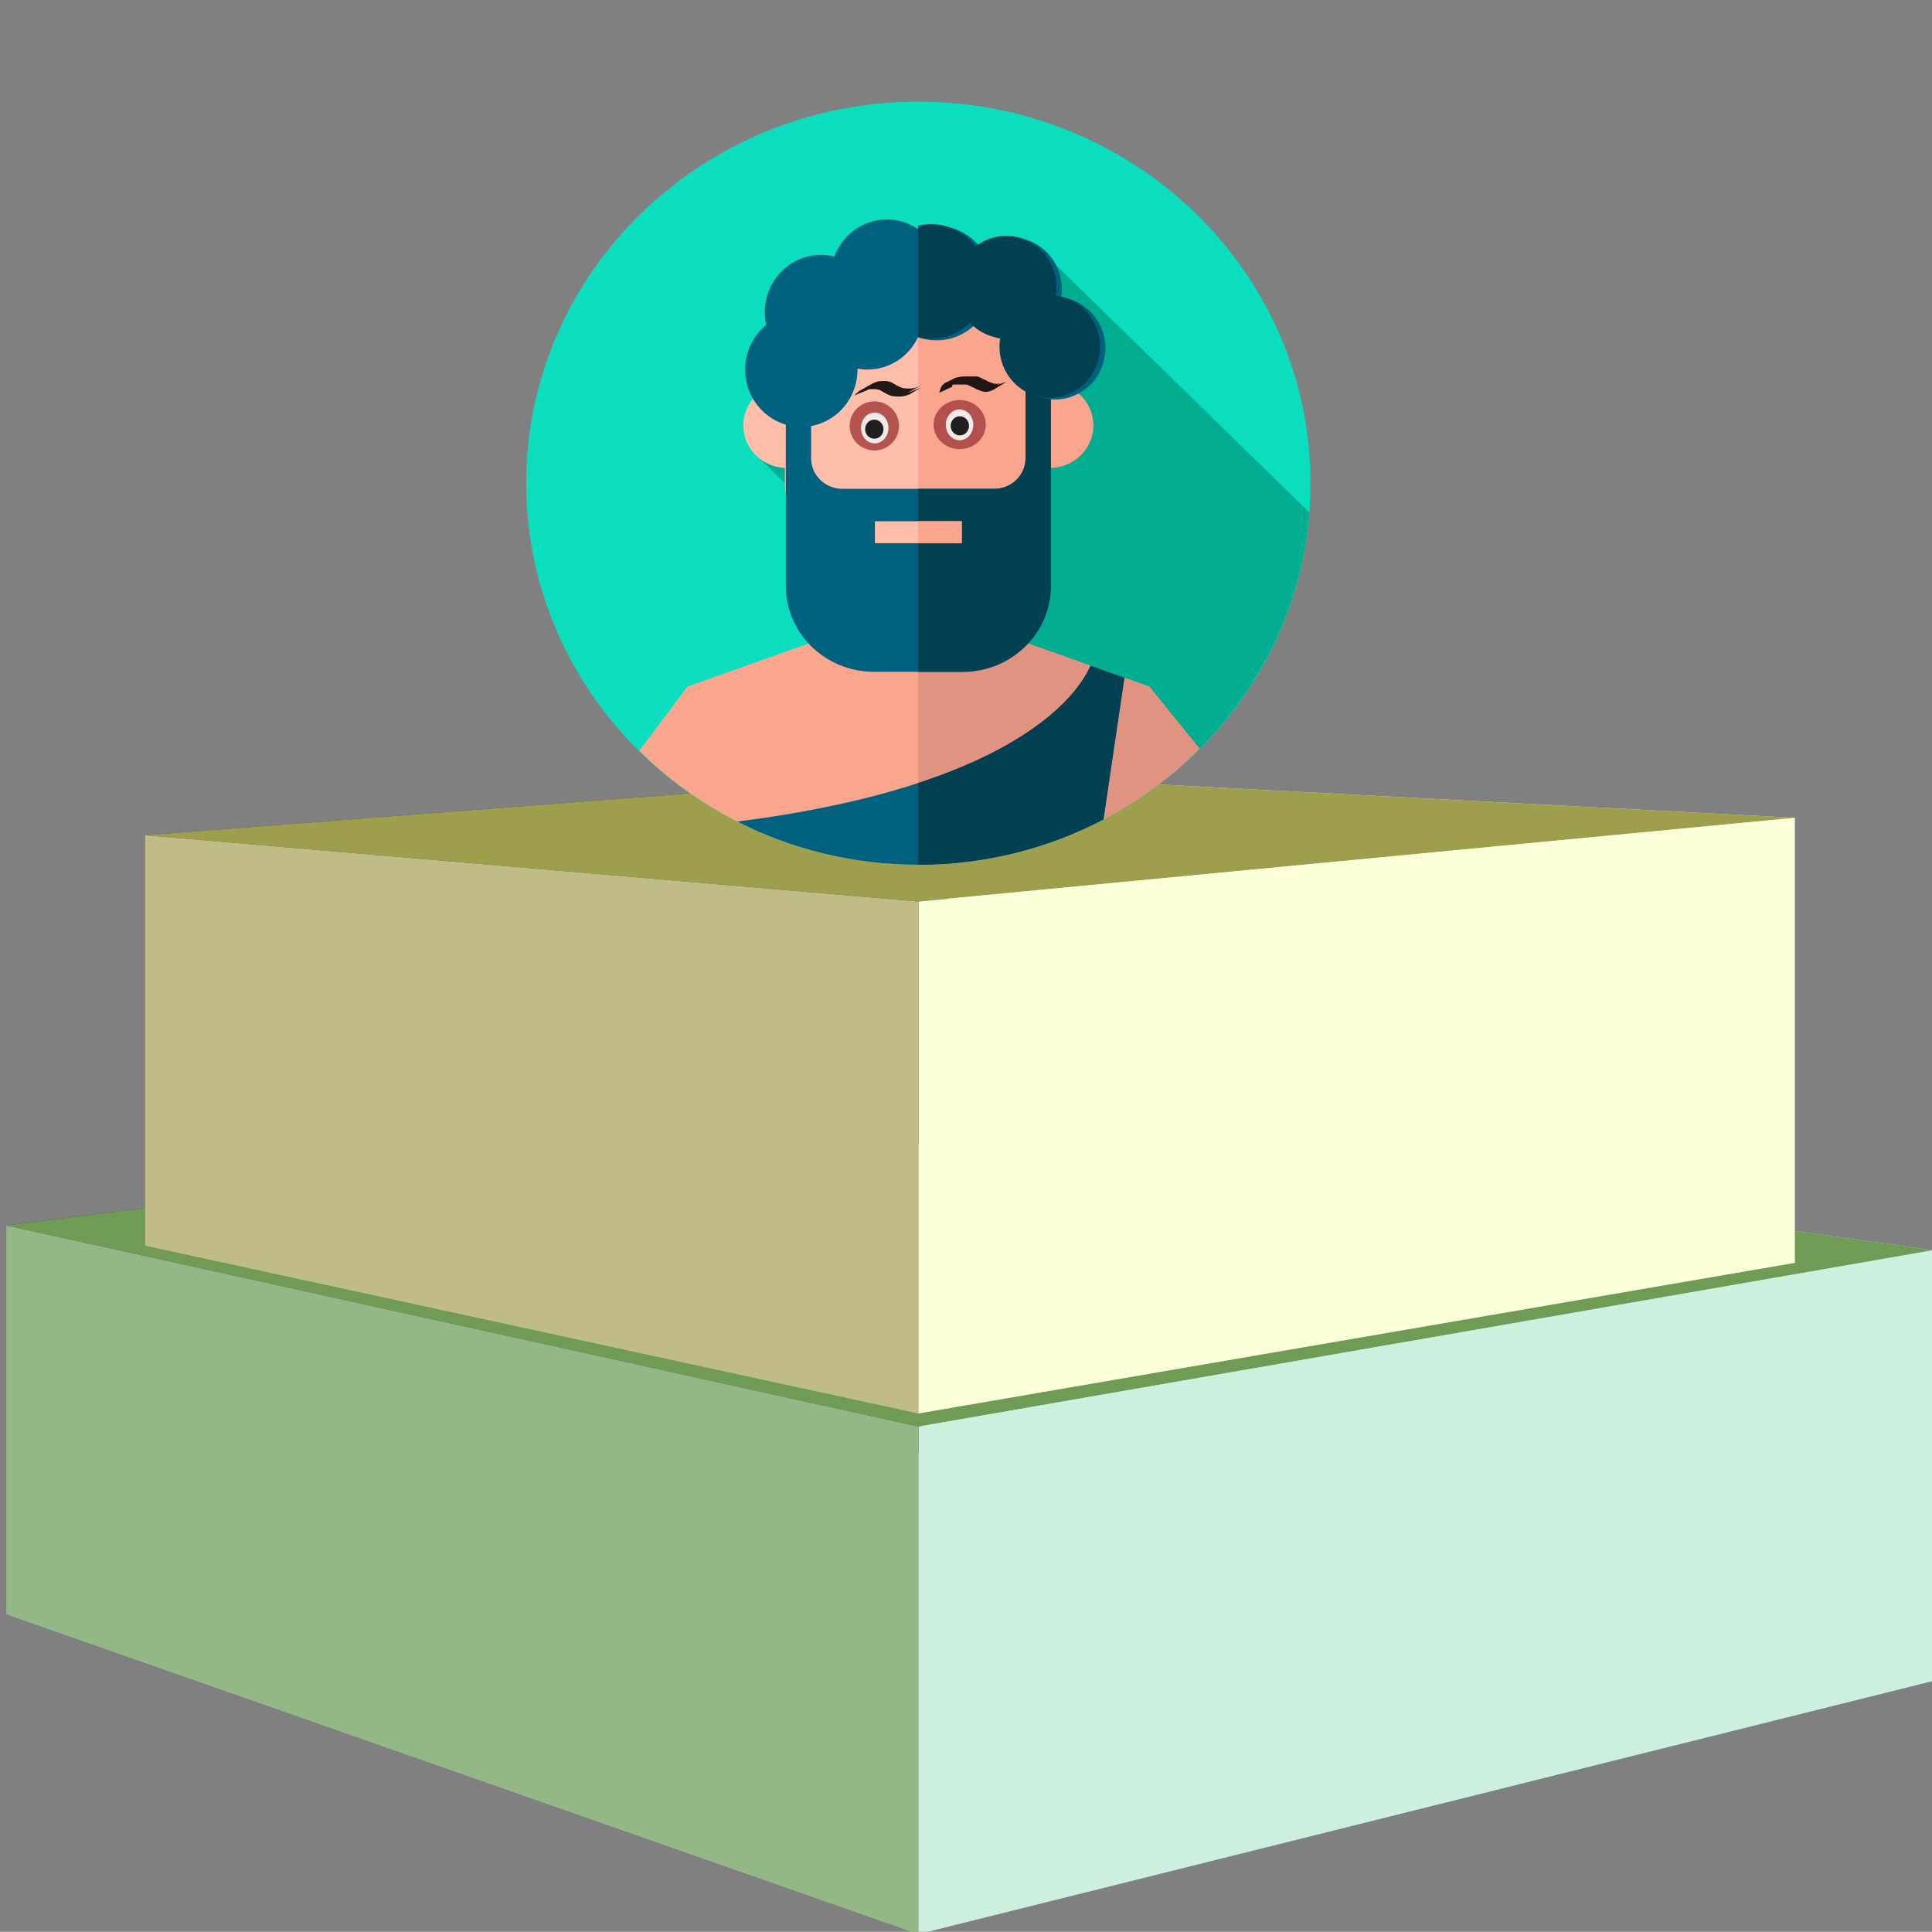 <?xml version="1.0" encoding="UTF-8" standalone="no"?>
<!-- Created with Inkscape (http://www.inkscape.org/) -->

<svg
   xmlns:dc="http://purl.org/dc/elements/1.1/"
   xmlns:cc="http://creativecommons.org/ns#"
   xmlns:rdf="http://www.w3.org/1999/02/22-rdf-syntax-ns#"
   xmlns:svg="http://www.w3.org/2000/svg"
   xmlns="http://www.w3.org/2000/svg"
   xmlns:sodipodi="http://sodipodi.sourceforge.net/DTD/sodipodi-0.dtd"
   xmlns:inkscape="http://www.inkscape.org/namespaces/inkscape"
   width="680.079"
   height="680"
   version="1.1"
   viewBox="0 0 179.935 179.914"
   id="svg7545"
   sodipodi:docname="lvl_2_HE.svg"
   inkscape:version="0.92.4 (5da689c313, 2019-01-14)"
   inkscape:export-filename="/media/goofy/1ffc4969-9bf9-4884-8765-70536da6acb2/Faks/III_godina/Vestacka Inteligencija/Santorini project/Santorini_front-end/public/images/lvl_2_HE.png"
   inkscape:export-xdpi="96"
   inkscape:export-ydpi="96">
  <rect x="0" y="0" width="179.935" height="179.914" fill="#808080" stroke="none"/>
  <defs
     id="defs7549" />
  <sodipodi:namedview
     pagecolor="#ffffff"
     bordercolor="#666666"
     borderopacity="1"
     objecttolerance="10"
     gridtolerance="10"
     guidetolerance="10"
     inkscape:pageopacity="0"
     inkscape:pageshadow="2"
     inkscape:window-width="1920"
     inkscape:window-height="1000"
     id="namedview7547"
     showgrid="false"
     inkscape:zoom="0.96"
     inkscape:cx="400.78131"
     inkscape:cy="340"
     inkscape:window-x="0"
     inkscape:window-y="27"
     inkscape:window-maximized="1"
     inkscape:current-layer="svg7545"
     units="px" />
  <g
     id="g7543"
     transform="matrix(1.753,0,0,1.019,-77.986,-122.079)">
    <g
       id="g7513"
       style="opacity:0.868;fill:#8787be;fill-rule:evenodd">
      <path
         d="m 44.819,231.81 v 35.523 l 48.635,-14.861 v -31.254 z"
         points="44.819,267.333 93.454,252.472 93.454,221.218 44.819,231.81 "
         id="path7499"
         inkscape:connector-curvature="0"
         style="fill:#353564" />
      <path
         d="M 44.819,267.33 93.283,296.567 147.2,273.426 93.454,252.468 Z"
         points="93.283,296.57 147.199,273.43 93.454,252.472 44.819,267.333 "
         id="path7501"
         inkscape:connector-curvature="0"
         style="fill:#afafde" />
      <path
         d="m 93.454,221.22 53.746,12.85 v 39.362 L 93.454,252.474 Z"
         points="147.199,234.068 147.199,273.43 93.454,252.472 93.454,221.218 "
         id="path7503"
         inkscape:connector-curvature="0"
         style="fill:#e9e9ff" />
      <g
         id="g7511">
        <path
           d="M 44.819,231.81 93.283,250.189 147.2,234.068 93.454,221.218 Z"
           points="93.283,250.189 147.199,234.068 93.454,221.218 44.819,231.81 "
           id="path7505"
           inkscape:connector-curvature="0"
           style="fill:#6d9f4d" />
        <path
           d="m 93.283,250.19 v 46.381 L 147.2,273.43 v -39.362 z"
           points="93.283,296.57 147.199,273.43 147.199,234.068 93.283,250.189 "
           id="path7507"
           inkscape:connector-curvature="0"
           style="fill:#d7ffec" />
        <path
           d="m 44.819,231.81 48.464,18.379 V 296.57 L 44.819,267.333 Z"
           points="93.283,250.189 93.283,296.57 44.819,267.333 44.819,231.81 "
           id="path7509"
           inkscape:connector-curvature="0"
           style="fill:#97bf86" />
      </g>
    </g>
    <g
       id="g7527"
       style="opacity:0.868;fill-rule:evenodd">
      <path
         d="m 93.454,221.22 53.928,-11.745 z"
         points="93.454,221.218 147.382,209.473 147.382,209.473 93.454,221.218 "
         id="path7515"
         inkscape:connector-curvature="0"
         style="fill:#353564" />
      <path
         d="m 93.454,221.22 53.928,-11.745 z"
         points="93.454,221.218 147.382,209.473 147.382,209.473 93.454,221.218 "
         id="path7517"
         inkscape:connector-curvature="0"
         style="fill:#afafde" />
      <path
         d="m 93.454,221.22 53.928,-11.745 z"
         points="93.454,221.218 147.382,209.473 147.382,209.473 93.454,221.218 "
         id="path7519"
         inkscape:connector-curvature="0"
         style="fill:#d7d7ff" />
      <path
         d="M 147.38,209.47 Z"
         points="147.382,209.473 147.382,209.473 147.382,209.473 147.382,209.473 "
         id="path7521"
         inkscape:connector-curvature="0"
         style="fill:#e9e9ff" />
      <path
         d="m 93.454,221.22 53.928,-11.745 z"
         points="93.454,221.218 147.382,209.473 147.382,209.473 93.454,221.218 "
         id="path7523"
         inkscape:connector-curvature="0"
         style="fill:#4d4d9f" />
      <path
         d="M 93.454,221.22 Z"
         points="93.454,221.218 93.454,221.218 93.454,221.218 93.454,221.218 "
         id="path7525"
         inkscape:connector-curvature="0"
         style="fill:#8686bf" />
    </g>
    <g
       id="g7535"
       style="fill-rule:evenodd">
      <path
         d="m 52.185,196.14 v 37.498 l 42.726,-9.674 v -33.466 z"
         id="path7529"
         inkscape:connector-curvature="0"
         style="fill:#353564" />
      <path
         d="m 52.185,233.64 41.098,15.346 46.555,-13.763 -44.927,-11.257 z"
         id="path7531"
         inkscape:connector-curvature="0"
         style="fill:#afafde" />
      <path
         d="m 94.911,190.5 44.927,4.051 v 40.672 l -44.927,-11.257 z"
         id="path7533"
         inkscape:connector-curvature="0"
         style="fill:#e9e9ff" />
    </g>
    <path
       d="m 52.185,196.14 41.098,6.058 46.555,-7.649 -44.927,-4.051 z"
       id="path7537"
       inkscape:connector-curvature="0"
       style="fill:#9d9f4d" />
    <path
       d="m 93.283,202.2 v 46.786 l 46.555,-13.763 v -40.672 z"
       id="path7539"
       inkscape:connector-curvature="0"
       style="fill:#faffd7" />
    <path
       d="m 52.185,196.14 41.098,6.058 v 46.786 l -41.098,-15.346 z"
       id="path7541"
       inkscape:connector-curvature="0"
       style="fill:#bfbc86" />
  </g>
  <path
     d="m 122.05,45.002 c 0,19.625 -16.351,35.534 -36.522,35.534 -20.171,0 -36.522,-15.909 -36.522,-35.534 0,-19.625 16.351,-35.534 36.522,-35.534 20.171,0 36.522,15.909 36.522,35.534 z m 0,0"
     id="path2"
     inkscape:connector-curvature="0"
     style="fill:#0adebf;stroke-width:0.141" />
  <path
     d="M 97.219,23.586 70.096,42.072 104.302,75.468 c 9.851,-5.775 16.682,-15.956 17.633,-27.752 z m 0,0"
     id="path4"
     inkscape:connector-curvature="0"
     style="fill:#00ad90;stroke-width:0.141" />
  <path
     d="m 111.717,69.727 -4.685,-5.783 -14.542,-5.17 c -1.341,-0.477 -2.234,-1.722 -2.234,-3.116 v -3.075 h -9.458 v 3.075 c 0,1.394 -0.892,2.639 -2.234,3.116 l -14.542,5.17 -4.492,5.977 c 6.622,6.553 15.823,10.616 25.997,10.616 10.274,0 19.555,-4.143 26.19,-10.809 z m 0,0"
     id="path6"
     inkscape:connector-curvature="0"
     style="fill:#faa68e;stroke-width:0.141" />
  <path
     d="M 107.032,63.943 92.49,58.773 c -1.341,-0.477 -2.234,-1.722 -2.234,-3.116 v -3.075 h -4.756 v 27.954 c 0.009,0 0.018,7.33e-4 0.027,7.33e-4 10.274,0 19.555,-4.143 26.191,-10.809 z m 0,0"
     id="path8"
     inkscape:connector-curvature="0"
     style="fill:#e09380;stroke-width:0.141" />
  <path
     d="m 85.527,80.536 c 6.236,0 12.105,-1.529 17.24,-4.219 l 1.951,-13.196 -3.149,-1.12 c -1.135,2.568 -6.831,11.184 -32.899,14.515 5.043,2.567 10.776,4.02 16.857,4.02 z m 0,0"
     id="path10"
     inkscape:connector-curvature="0"
     style="fill:#00617e;stroke-width:0.141" />
  <path
     d="m 101.569,62.001 c -0.831,1.881 -4.114,7.012 -16.069,10.93 v 7.605 h 0.027 c 6.236,0 12.105,-1.529 17.24,-4.219 l 1.951,-13.196 z m 0,0"
     id="path12"
     inkscape:connector-curvature="0"
     style="fill:#034051;stroke-width:0.141" />
  <path
     d="m 77.348,39.619 c 0,2.19 -1.818,3.966 -4.062,3.966 -2.243,0 -4.061,-1.775 -4.061,-3.966 0,-2.19 1.818,-3.965 4.061,-3.965 2.244,0 4.062,1.775 4.062,3.965 z m 0,0"
     id="path14"
     inkscape:connector-curvature="0"
     style="fill:#ffbeaa;stroke-width:0.141" />
  <path
     d="m 101.83,39.619 c 0,2.19 -1.818,3.966 -4.061,3.966 -2.244,0 -4.062,-1.775 -4.062,-3.966 0,-2.19 1.818,-3.965 4.062,-3.965 2.243,0 4.061,1.775 4.061,3.965 z m 0,0"
     id="path16"
     inkscape:connector-curvature="0"
     style="fill:#faa68e;stroke-width:0.141" />
  <path
     d="m 90.46,55.146 -2.712,1.36 c -1.692,0.849 -3.7,0.849 -5.392,0 l -2.712,-1.36 C 75.624,53.129 73.097,49.089 73.097,44.677 V 34.354 c 0,-6.446 5.352,-11.672 11.955,-11.672 6.602,0 11.955,5.226 11.955,11.672 v 10.322 c 0,4.412 -2.527,8.453 -6.547,10.469 z m 0,0"
     id="path18"
     inkscape:connector-curvature="0"
     style="fill:#ffbeaa;stroke-width:0.141" />
  <path
     d="m 85.527,22.003 c -0.009,0 -0.018,4.89e-4 -0.027,4.89e-4 v 34.459 c 0.934,0.005 1.869,-0.207 2.723,-0.635 l 2.712,-1.36 c 4.02,-2.016 6.547,-6.057 6.547,-10.469 V 33.675 c 0,-6.446 -5.353,-11.672 -11.955,-11.672 z m 0,0"
     id="path20"
     inkscape:connector-curvature="0"
     style="fill:#faa68e;stroke-width:0.141" />
  <path
     d="m 75.541,42.683 v -7.03 h -2.354 v 18.906 c 0,4.423 3.673,8.008 8.203,8.008 h 8.276 c 4.53,0 8.203,-3.586 8.203,-8.008 V 35.654 H 95.514 v 7.03 c 0,1.569 -1.302,2.84 -2.909,2.84 H 78.449 c -1.606,0 -2.908,-1.272 -2.908,-2.84 z m 0,0"
     id="path22"
     inkscape:connector-curvature="0"
     style="fill:#00617e;stroke-width:0.141" />
  <path
     d="m 95.514,35.654 v 7.03 c 0,1.569 -1.302,2.84 -2.909,2.84 h -7.105 v 17.045 h 4.165 c 4.53,0 8.203,-3.586 8.203,-8.008 V 35.654 Z m 0,0"
     id="path24"
     inkscape:connector-curvature="0"
     style="fill:#034051;stroke-width:0.141" />
  <path
     d="m 81.485,48.546 h 8.085 v 2.043 h -8.085 z m 0,0"
     id="path26"
     inkscape:connector-curvature="0"
     style="fill:#ffbeaa;stroke-width:0.141" />
  <path
     d="m 85.5,48.546 h 4.07 v 2.043 h -4.07 z m 0,0"
     id="path28"
     inkscape:connector-curvature="0"
     style="fill:#faa68e;stroke-width:0.141" />
  <path
     d="m 98.821,27.68 c 0.041,-0.256 0.064,-0.519 0.064,-0.787 0,-2.64 -2.097,-4.78 -4.684,-4.78 -1.073,0 -2.061,0.369 -2.851,0.988 -0.956,-1.263 -2.455,-2.077 -4.14,-2.077 -0.607,0 -1.19,0.107 -1.732,0.301 -0.826,-0.558 -1.816,-0.883 -2.881,-0.883 -2.238,0 -4.147,1.435 -4.894,3.452 -0.398,-0.099 -0.813,-0.152 -1.241,-0.152 -2.889,0 -5.231,2.39 -5.231,5.338 0,0.404 0.046,0.797 0.129,1.174 -1.194,0.978 -1.959,2.479 -1.959,4.164 0,2.948 2.342,5.338 5.231,5.338 2.889,0 5.231,-2.39 5.231,-5.338 0,-0.028 -0.002,-0.057 -0.002,-0.085 0.301,0.055 0.612,0.085 0.93,0.085 2.071,0 3.861,-1.229 4.709,-3.011 0.537,0.189 1.112,0.293 1.711,0.293 1.405,0 2.681,-0.567 3.621,-1.488 0.731,0.772 1.713,1.293 2.812,1.426 -0.042,0.256 -0.065,0.519 -0.065,0.787 0,2.64 2.098,4.78 4.685,4.78 2.587,0 4.684,-2.14 4.684,-4.78 0,-2.447 -1.803,-4.463 -4.126,-4.745 z m 0,0"
     id="path30"
     inkscape:connector-curvature="0"
     style="fill:#00617e;stroke-width:0.141" />
  <path
     d="m 98.326,27.533 c 0.041,-0.256 0.064,-0.519 0.064,-0.787 0,-2.64 -2.097,-4.78 -4.684,-4.78 -1.073,0 -2.061,0.369 -2.851,0.988 -0.956,-1.263 -2.455,-2.077 -4.14,-2.077 -0.419,0 -0.826,0.052 -1.217,0.147 v 10.382 c 0.391,0.096 0.797,0.147 1.217,0.147 1.405,0 2.681,-0.567 3.621,-1.488 0.731,0.772 1.713,1.293 2.812,1.426 -0.042,0.256 -0.065,0.519 -0.065,0.787 0,2.64 2.098,4.78 4.685,4.78 2.587,0 4.684,-2.14 4.684,-4.78 0,-2.447 -1.803,-4.464 -4.126,-4.746 z m 0,0"
     id="path32"
     inkscape:connector-curvature="0"
     style="fill:#034051;stroke-width:0.141" />
  <ellipse
     style="opacity:0.868;fill:#a94343;fill-opacity:1;stroke-width:0.211"
     id="path7182"
     cx="81.433"
     cy="39.666"
     rx="2.3"
     ry="2.286" />
  <ellipse
     style="opacity:0.868;fill:#ffffff;fill-opacity:1;stroke-width:0.251"
     id="path7198"
     cx="81.465"
     cy="39.859"
     rx="1.28"
     ry="1.436" />
  <ellipse
     style="opacity:0.868;fill:#000000;fill-opacity:1;stroke-width:0.463"
     id="path7200"
     cx="81.427"
     cy="39.971"
     rx="0.856"
     ry="0.889" />
  <ellipse
     style="opacity:0.868;fill:#a94343;fill-opacity:1;stroke-width:0.217"
     id="path7182-0"
     cx="89.38"
     cy="39.544"
     rx="2.433"
     ry="2.286" />
  <ellipse
     style="opacity:0.868;fill:#ffffff;fill-opacity:1;stroke-width:0.251"
     id="path7198-4"
     cx="89.368"
     cy="39.565"
     rx="1.28"
     ry="1.436" />
  <path
     style="opacity:0.868;fill:#000000;fill-opacity:1;stroke-width:0.251"
     id="path7289"
     d="m 79.563,36.831 c 0.173,-0.2 0.38,-0.363 0.605,-0.505 0.411,-0.178 1.08,-0.701 1.655,-0.812 0.169,-0.025 0.34,-0.024 0.511,-0.025 0.173,-0.017 0.334,0.017 0.502,0.05 0.159,0.04 0.291,0.126 0.425,0.213 0.115,0.064 0.229,0.13 0.347,0.191 0.124,0.058 0.247,0.119 0.376,0.169 0.158,0.053 0.326,0.061 0.491,0.068 0.176,-0.002 0.355,0.02 0.529,-0.014 0.173,-0.035 0.355,-0.067 0.515,-0.142 0.455,-0.183 0.097,-0.043 -1.002,0.56 0,0 1.238,-0.46 1.238,-0.46 v 0 c -1.226,0.674 -0.773,0.5 -1.278,0.689 -0.176,0.05 -0.351,0.1 -0.534,0.117 -0.181,0.008 -0.362,0.004 -0.543,-0.005 -0.177,-0.013 -0.354,-0.034 -0.518,-0.103 -0.131,-0.055 -0.259,-0.115 -0.385,-0.179 -0.118,-0.066 -0.238,-0.128 -0.352,-0.2 -0.121,-0.08 -0.25,-0.145 -0.396,-0.171 -0.16,-0.031 -0.32,-0.037 -0.484,-0.029 -0.165,0.004 -0.332,0.007 -0.493,0.05 -0.483,0.15 -1.307,0.625 0.626,-0.425 -0.23,0.123 -0.44,0.273 -0.616,0.463 0,0 -1.219,0.5 -1.219,0.5 z"
     inkscape:connector-curvature="0" />
  <path
     style="opacity:0.868;fill:#000000;fill-opacity:1;stroke-width:0.251"
     id="path7291"
     d="m 87.481,36.578 c 0.063,-0.236 0.119,-0.478 0.265,-0.681 0.39,-0.372 0.113,-0.118 1.275,-0.729 0.026,-0.014 0.148,-0.017 0.175,-0.023 0.05,-0.01 0.097,-0.029 0.146,-0.041 0.159,-0.035 0.323,-0.039 0.485,-0.043 0.177,-0.003 0.354,-0.002 0.531,-0.002 0.179,2.46e-4 0.357,4.9e-4 0.536,4.9e-4 0.166,-0.018 0.3,0.067 0.446,0.121 0.115,0.062 0.229,0.133 0.352,0.179 0.136,0.026 0.222,0.134 0.35,0.179 0.133,0.035 0.259,0.091 0.384,0.147 0.139,0.052 0.289,0.056 0.436,0.062 0.092,-0.033 0.195,-0.032 0.288,-0.058 0.022,-0.006 0.042,-0.019 0.062,-0.028 -0.362,0.197 -0.725,0.394 -1.088,0.591 0.108,-0.066 0.219,-0.128 0.317,-0.209 0.018,-0.013 0.035,-0.027 0.053,-0.04 0,0 1.238,-0.461 1.238,-0.461 v 0 c -0.02,0.008 -0.039,0.016 -0.059,0.025 -0.106,0.072 -0.195,0.164 -0.311,0.222 -0.489,0.268 -0.977,0.716 -1.577,0.704 -0.16,-0.012 -0.32,-0.031 -0.467,-0.1 -0.125,-0.056 -0.255,-0.098 -0.383,-0.145 -0.118,-0.059 -0.218,-0.147 -0.35,-0.178 -0.118,-0.056 -0.232,-0.12 -0.35,-0.176 -0.134,-0.056 -0.264,-0.097 -0.414,-0.082 -0.179,-1.37e-4 -0.357,-4.88e-4 -0.536,-4.88e-4 -0.176,0 -0.352,-4.9e-4 -0.528,0.006 -0.158,0.008 -0.317,0.022 -0.47,0.066 -0.076,0.018 -0.156,0.027 -0.231,0.051 -0.026,0.008 -0.098,0.043 -0.075,0.03 0.94,-0.544 1.432,-0.781 0.981,-0.562 -0.188,0.155 -0.242,0.398 -0.291,0.623 0,0 -1.193,0.553 -1.193,0.553 z"
     inkscape:connector-curvature="0" />
  <ellipse
     style="opacity:0.868;fill:#000000;fill-opacity:1;stroke-width:0.463"
     id="path7200-9"
     cx="89.394"
     cy="39.66"
     rx="0.856"
     ry="0.889" />
</svg>

